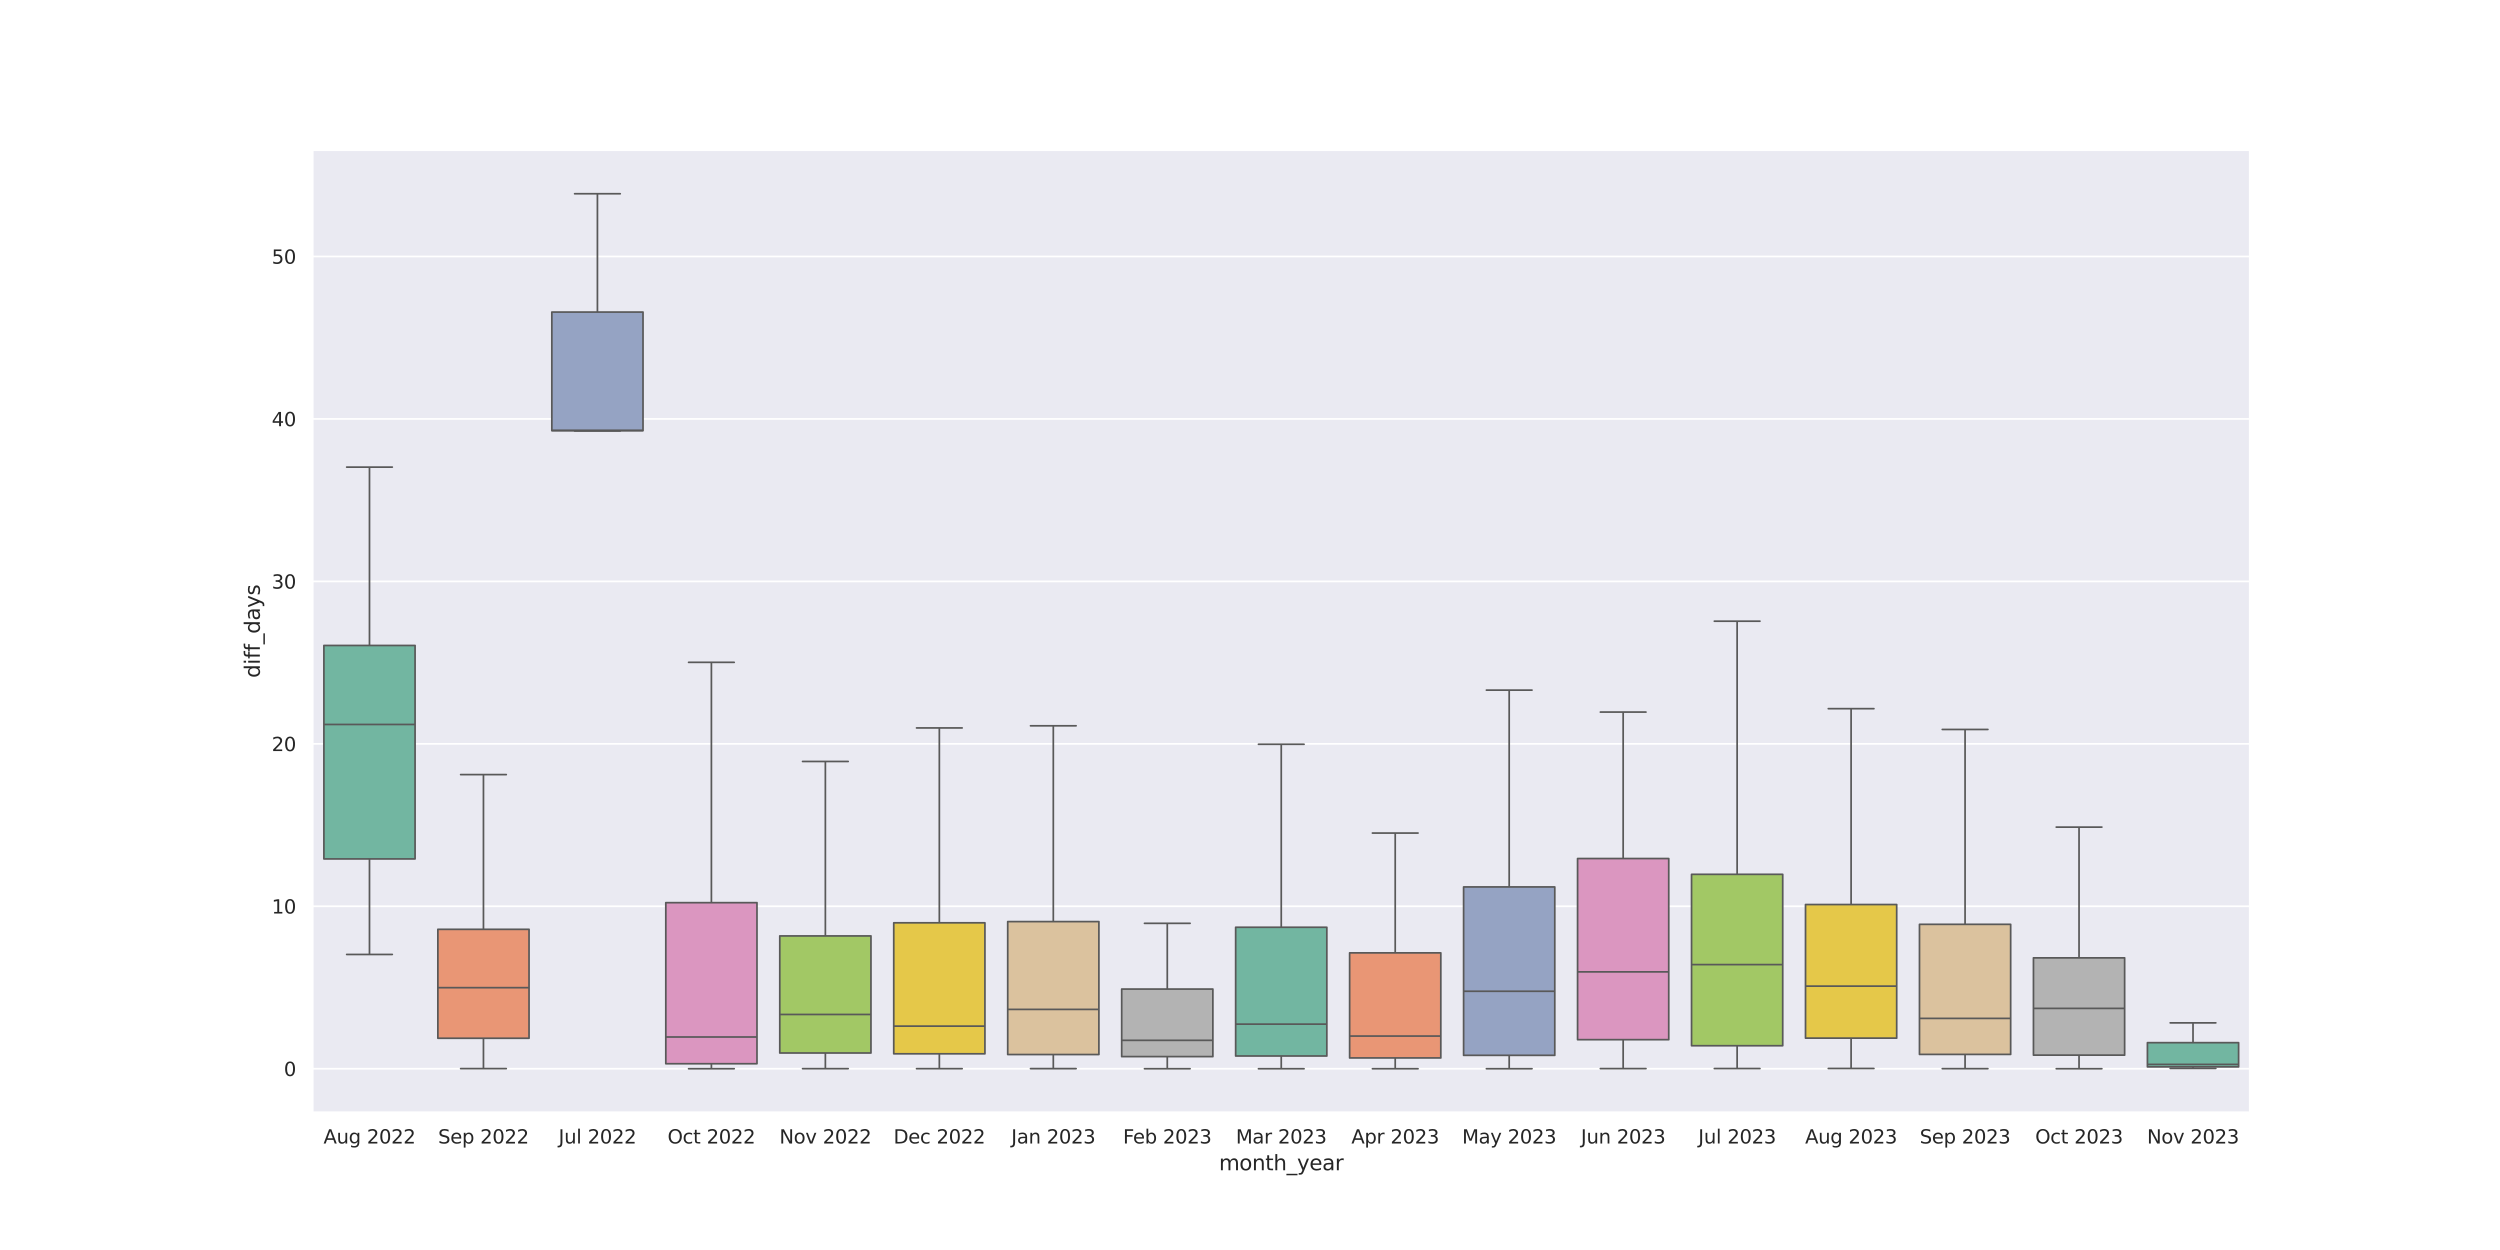 <?xml version="1.0" encoding="utf-8" standalone="no"?>
<!DOCTYPE svg PUBLIC "-//W3C//DTD SVG 1.1//EN"
  "http://www.w3.org/Graphics/SVG/1.1/DTD/svg11.dtd">
<svg xmlns:xlink="http://www.w3.org/1999/xlink" width="1440pt" height="720pt" viewBox="0 0 1440 720" xmlns="http://www.w3.org/2000/svg" version="1.1">
 <defs>
  <style type="text/css">*{stroke-linejoin: round; stroke-linecap: butt}</style>
 </defs>
 <g id="figure_1">
  <g id="patch_1">
   <path d="M 0 720 
L 1440 720 
L 1440 0 
L 0 0 
z
" style="fill: #ffffff"/>
  </g>
  <g id="axes_1">
   <g id="patch_2">
    <path d="M 180 640.8 
L 1296 640.8 
L 1296 86.4 
L 180 86.4 
z
" style="fill: #eaeaf2"/>
   </g>
   <g id="matplotlib.axis_1">
    <g id="xtick_1">
     <g id="text_1">
      <!-- Aug 2022 -->
      <g style="fill: #262626" transform="translate(186.338 658.658) scale(0.11 -0.11)">
       <defs>
        <path id="DejaVuSans-41" d="M 2188 4044 
L 1331 1722 
L 3047 1722 
L 2188 4044 
z
M 1831 4666 
L 2547 4666 
L 4325 0 
L 3669 0 
L 3244 1197 
L 1141 1197 
L 716 0 
L 50 0 
L 1831 4666 
z
" transform="scale(0.016)"/>
        <path id="DejaVuSans-75" d="M 544 1381 
L 544 3500 
L 1119 3500 
L 1119 1403 
Q 1119 906 1312 657 
Q 1506 409 1894 409 
Q 2359 409 2629 706 
Q 2900 1003 2900 1516 
L 2900 3500 
L 3475 3500 
L 3475 0 
L 2900 0 
L 2900 538 
Q 2691 219 2414 64 
Q 2138 -91 1772 -91 
Q 1169 -91 856 284 
Q 544 659 544 1381 
z
M 1991 3584 
L 1991 3584 
z
" transform="scale(0.016)"/>
        <path id="DejaVuSans-67" d="M 2906 1791 
Q 2906 2416 2648 2759 
Q 2391 3103 1925 3103 
Q 1463 3103 1205 2759 
Q 947 2416 947 1791 
Q 947 1169 1205 825 
Q 1463 481 1925 481 
Q 2391 481 2648 825 
Q 2906 1169 2906 1791 
z
M 3481 434 
Q 3481 -459 3084 -895 
Q 2688 -1331 1869 -1331 
Q 1566 -1331 1297 -1286 
Q 1028 -1241 775 -1147 
L 775 -588 
Q 1028 -725 1275 -790 
Q 1522 -856 1778 -856 
Q 2344 -856 2625 -561 
Q 2906 -266 2906 331 
L 2906 616 
Q 2728 306 2450 153 
Q 2172 0 1784 0 
Q 1141 0 747 490 
Q 353 981 353 1791 
Q 353 2603 747 3093 
Q 1141 3584 1784 3584 
Q 2172 3584 2450 3431 
Q 2728 3278 2906 2969 
L 2906 3500 
L 3481 3500 
L 3481 434 
z
" transform="scale(0.016)"/>
        <path id="DejaVuSans-20" transform="scale(0.016)"/>
        <path id="DejaVuSans-32" d="M 1228 531 
L 3431 531 
L 3431 0 
L 469 0 
L 469 531 
Q 828 903 1448 1529 
Q 2069 2156 2228 2338 
Q 2531 2678 2651 2914 
Q 2772 3150 2772 3378 
Q 2772 3750 2511 3984 
Q 2250 4219 1831 4219 
Q 1534 4219 1204 4116 
Q 875 4013 500 3803 
L 500 4441 
Q 881 4594 1212 4672 
Q 1544 4750 1819 4750 
Q 2544 4750 2975 4387 
Q 3406 4025 3406 3419 
Q 3406 3131 3298 2873 
Q 3191 2616 2906 2266 
Q 2828 2175 2409 1742 
Q 1991 1309 1228 531 
z
" transform="scale(0.016)"/>
        <path id="DejaVuSans-30" d="M 2034 4250 
Q 1547 4250 1301 3770 
Q 1056 3291 1056 2328 
Q 1056 1369 1301 889 
Q 1547 409 2034 409 
Q 2525 409 2770 889 
Q 3016 1369 3016 2328 
Q 3016 3291 2770 3770 
Q 2525 4250 2034 4250 
z
M 2034 4750 
Q 2819 4750 3233 4129 
Q 3647 3509 3647 2328 
Q 3647 1150 3233 529 
Q 2819 -91 2034 -91 
Q 1250 -91 836 529 
Q 422 1150 422 2328 
Q 422 3509 836 4129 
Q 1250 4750 2034 4750 
z
" transform="scale(0.016)"/>
       </defs>
       <use xlink:href="#DejaVuSans-41"/>
       <use xlink:href="#DejaVuSans-75" x="68.408"/>
       <use xlink:href="#DejaVuSans-67" x="131.787"/>
       <use xlink:href="#DejaVuSans-20" x="195.264"/>
       <use xlink:href="#DejaVuSans-32" x="227.051"/>
       <use xlink:href="#DejaVuSans-30" x="290.674"/>
       <use xlink:href="#DejaVuSans-32" x="354.297"/>
       <use xlink:href="#DejaVuSans-32" x="417.92"/>
      </g>
     </g>
    </g>
    <g id="xtick_2">
     <g id="text_2">
      <!-- Sep 2022 -->
      <g style="fill: #262626" transform="translate(252.358 658.658) scale(0.11 -0.11)">
       <defs>
        <path id="DejaVuSans-53" d="M 3425 4513 
L 3425 3897 
Q 3066 4069 2747 4153 
Q 2428 4238 2131 4238 
Q 1616 4238 1336 4038 
Q 1056 3838 1056 3469 
Q 1056 3159 1242 3001 
Q 1428 2844 1947 2747 
L 2328 2669 
Q 3034 2534 3370 2195 
Q 3706 1856 3706 1288 
Q 3706 609 3251 259 
Q 2797 -91 1919 -91 
Q 1588 -91 1214 -16 
Q 841 59 441 206 
L 441 856 
Q 825 641 1194 531 
Q 1563 422 1919 422 
Q 2459 422 2753 634 
Q 3047 847 3047 1241 
Q 3047 1584 2836 1778 
Q 2625 1972 2144 2069 
L 1759 2144 
Q 1053 2284 737 2584 
Q 422 2884 422 3419 
Q 422 4038 858 4394 
Q 1294 4750 2059 4750 
Q 2388 4750 2728 4690 
Q 3069 4631 3425 4513 
z
" transform="scale(0.016)"/>
        <path id="DejaVuSans-65" d="M 3597 1894 
L 3597 1613 
L 953 1613 
Q 991 1019 1311 708 
Q 1631 397 2203 397 
Q 2534 397 2845 478 
Q 3156 559 3463 722 
L 3463 178 
Q 3153 47 2828 -22 
Q 2503 -91 2169 -91 
Q 1331 -91 842 396 
Q 353 884 353 1716 
Q 353 2575 817 3079 
Q 1281 3584 2069 3584 
Q 2775 3584 3186 3129 
Q 3597 2675 3597 1894 
z
M 3022 2063 
Q 3016 2534 2758 2815 
Q 2500 3097 2075 3097 
Q 1594 3097 1305 2825 
Q 1016 2553 972 2059 
L 3022 2063 
z
" transform="scale(0.016)"/>
        <path id="DejaVuSans-70" d="M 1159 525 
L 1159 -1331 
L 581 -1331 
L 581 3500 
L 1159 3500 
L 1159 2969 
Q 1341 3281 1617 3432 
Q 1894 3584 2278 3584 
Q 2916 3584 3314 3078 
Q 3713 2572 3713 1747 
Q 3713 922 3314 415 
Q 2916 -91 2278 -91 
Q 1894 -91 1617 61 
Q 1341 213 1159 525 
z
M 3116 1747 
Q 3116 2381 2855 2742 
Q 2594 3103 2138 3103 
Q 1681 3103 1420 2742 
Q 1159 2381 1159 1747 
Q 1159 1113 1420 752 
Q 1681 391 2138 391 
Q 2594 391 2855 752 
Q 3116 1113 3116 1747 
z
" transform="scale(0.016)"/>
       </defs>
       <use xlink:href="#DejaVuSans-53"/>
       <use xlink:href="#DejaVuSans-65" x="63.477"/>
       <use xlink:href="#DejaVuSans-70" x="125"/>
       <use xlink:href="#DejaVuSans-20" x="188.477"/>
       <use xlink:href="#DejaVuSans-32" x="220.264"/>
       <use xlink:href="#DejaVuSans-30" x="283.887"/>
       <use xlink:href="#DejaVuSans-32" x="347.51"/>
       <use xlink:href="#DejaVuSans-32" x="411.133"/>
      </g>
     </g>
    </g>
    <g id="xtick_3">
     <g id="text_3">
      <!-- Jul 2022 -->
      <g style="fill: #262626" transform="translate(321.736 658.658) scale(0.11 -0.11)">
       <defs>
        <path id="DejaVuSans-4a" d="M 628 4666 
L 1259 4666 
L 1259 325 
Q 1259 -519 939 -900 
Q 619 -1281 -91 -1281 
L -331 -1281 
L -331 -750 
L -134 -750 
Q 284 -750 456 -515 
Q 628 -281 628 325 
L 628 4666 
z
" transform="scale(0.016)"/>
        <path id="DejaVuSans-6c" d="M 603 4863 
L 1178 4863 
L 1178 0 
L 603 0 
L 603 4863 
z
" transform="scale(0.016)"/>
       </defs>
       <use xlink:href="#DejaVuSans-4a"/>
       <use xlink:href="#DejaVuSans-75" x="29.492"/>
       <use xlink:href="#DejaVuSans-6c" x="92.871"/>
       <use xlink:href="#DejaVuSans-20" x="120.654"/>
       <use xlink:href="#DejaVuSans-32" x="152.441"/>
       <use xlink:href="#DejaVuSans-30" x="216.064"/>
       <use xlink:href="#DejaVuSans-32" x="279.688"/>
       <use xlink:href="#DejaVuSans-32" x="343.311"/>
      </g>
     </g>
    </g>
    <g id="xtick_4">
     <g id="text_4">
      <!-- Oct 2022 -->
      <g style="fill: #262626" transform="translate(384.509 658.658) scale(0.11 -0.11)">
       <defs>
        <path id="DejaVuSans-4f" d="M 2522 4238 
Q 1834 4238 1429 3725 
Q 1025 3213 1025 2328 
Q 1025 1447 1429 934 
Q 1834 422 2522 422 
Q 3209 422 3611 934 
Q 4013 1447 4013 2328 
Q 4013 3213 3611 3725 
Q 3209 4238 2522 4238 
z
M 2522 4750 
Q 3503 4750 4090 4092 
Q 4678 3434 4678 2328 
Q 4678 1225 4090 567 
Q 3503 -91 2522 -91 
Q 1538 -91 948 565 
Q 359 1222 359 2328 
Q 359 3434 948 4092 
Q 1538 4750 2522 4750 
z
" transform="scale(0.016)"/>
        <path id="DejaVuSans-63" d="M 3122 3366 
L 3122 2828 
Q 2878 2963 2633 3030 
Q 2388 3097 2138 3097 
Q 1578 3097 1268 2742 
Q 959 2388 959 1747 
Q 959 1106 1268 751 
Q 1578 397 2138 397 
Q 2388 397 2633 464 
Q 2878 531 3122 666 
L 3122 134 
Q 2881 22 2623 -34 
Q 2366 -91 2075 -91 
Q 1284 -91 818 406 
Q 353 903 353 1747 
Q 353 2603 823 3093 
Q 1294 3584 2113 3584 
Q 2378 3584 2631 3529 
Q 2884 3475 3122 3366 
z
" transform="scale(0.016)"/>
        <path id="DejaVuSans-74" d="M 1172 4494 
L 1172 3500 
L 2356 3500 
L 2356 3053 
L 1172 3053 
L 1172 1153 
Q 1172 725 1289 603 
Q 1406 481 1766 481 
L 2356 481 
L 2356 0 
L 1766 0 
Q 1100 0 847 248 
Q 594 497 594 1153 
L 594 3053 
L 172 3053 
L 172 3500 
L 594 3500 
L 594 4494 
L 1172 4494 
z
" transform="scale(0.016)"/>
       </defs>
       <use xlink:href="#DejaVuSans-4f"/>
       <use xlink:href="#DejaVuSans-63" x="78.711"/>
       <use xlink:href="#DejaVuSans-74" x="133.691"/>
       <use xlink:href="#DejaVuSans-20" x="172.9"/>
       <use xlink:href="#DejaVuSans-32" x="204.688"/>
       <use xlink:href="#DejaVuSans-30" x="268.311"/>
       <use xlink:href="#DejaVuSans-32" x="331.934"/>
       <use xlink:href="#DejaVuSans-32" x="395.557"/>
      </g>
     </g>
    </g>
    <g id="xtick_5">
     <g id="text_5">
      <!-- Nov 2022 -->
      <g style="fill: #262626" transform="translate(448.931 658.658) scale(0.11 -0.11)">
       <defs>
        <path id="DejaVuSans-4e" d="M 628 4666 
L 1478 4666 
L 3547 763 
L 3547 4666 
L 4159 4666 
L 4159 0 
L 3309 0 
L 1241 3903 
L 1241 0 
L 628 0 
L 628 4666 
z
" transform="scale(0.016)"/>
        <path id="DejaVuSans-6f" d="M 1959 3097 
Q 1497 3097 1228 2736 
Q 959 2375 959 1747 
Q 959 1119 1226 758 
Q 1494 397 1959 397 
Q 2419 397 2687 759 
Q 2956 1122 2956 1747 
Q 2956 2369 2687 2733 
Q 2419 3097 1959 3097 
z
M 1959 3584 
Q 2709 3584 3137 3096 
Q 3566 2609 3566 1747 
Q 3566 888 3137 398 
Q 2709 -91 1959 -91 
Q 1206 -91 779 398 
Q 353 888 353 1747 
Q 353 2609 779 3096 
Q 1206 3584 1959 3584 
z
" transform="scale(0.016)"/>
        <path id="DejaVuSans-76" d="M 191 3500 
L 800 3500 
L 1894 563 
L 2988 3500 
L 3597 3500 
L 2284 0 
L 1503 0 
L 191 3500 
z
" transform="scale(0.016)"/>
       </defs>
       <use xlink:href="#DejaVuSans-4e"/>
       <use xlink:href="#DejaVuSans-6f" x="74.805"/>
       <use xlink:href="#DejaVuSans-76" x="135.986"/>
       <use xlink:href="#DejaVuSans-20" x="195.166"/>
       <use xlink:href="#DejaVuSans-32" x="226.953"/>
       <use xlink:href="#DejaVuSans-30" x="290.576"/>
       <use xlink:href="#DejaVuSans-32" x="354.199"/>
       <use xlink:href="#DejaVuSans-32" x="417.822"/>
      </g>
     </g>
    </g>
    <g id="xtick_6">
     <g id="text_6">
      <!-- Dec 2022 -->
      <g style="fill: #262626" transform="translate(514.67 658.658) scale(0.11 -0.11)">
       <defs>
        <path id="DejaVuSans-44" d="M 1259 4147 
L 1259 519 
L 2022 519 
Q 2988 519 3436 956 
Q 3884 1394 3884 2338 
Q 3884 3275 3436 3711 
Q 2988 4147 2022 4147 
L 1259 4147 
z
M 628 4666 
L 1925 4666 
Q 3281 4666 3915 4102 
Q 4550 3538 4550 2338 
Q 4550 1131 3912 565 
Q 3275 0 1925 0 
L 628 0 
L 628 4666 
z
" transform="scale(0.016)"/>
       </defs>
       <use xlink:href="#DejaVuSans-44"/>
       <use xlink:href="#DejaVuSans-65" x="77.002"/>
       <use xlink:href="#DejaVuSans-63" x="138.525"/>
       <use xlink:href="#DejaVuSans-20" x="193.506"/>
       <use xlink:href="#DejaVuSans-32" x="225.293"/>
       <use xlink:href="#DejaVuSans-30" x="288.916"/>
       <use xlink:href="#DejaVuSans-32" x="352.539"/>
       <use xlink:href="#DejaVuSans-32" x="416.162"/>
      </g>
     </g>
    </g>
    <g id="xtick_7">
     <g id="text_7">
      <!-- Jan 2023 -->
      <g style="fill: #262626" transform="translate(582.482 658.658) scale(0.11 -0.11)">
       <defs>
        <path id="DejaVuSans-61" d="M 2194 1759 
Q 1497 1759 1228 1600 
Q 959 1441 959 1056 
Q 959 750 1161 570 
Q 1363 391 1709 391 
Q 2188 391 2477 730 
Q 2766 1069 2766 1631 
L 2766 1759 
L 2194 1759 
z
M 3341 1997 
L 3341 0 
L 2766 0 
L 2766 531 
Q 2569 213 2275 61 
Q 1981 -91 1556 -91 
Q 1019 -91 701 211 
Q 384 513 384 1019 
Q 384 1609 779 1909 
Q 1175 2209 1959 2209 
L 2766 2209 
L 2766 2266 
Q 2766 2663 2505 2880 
Q 2244 3097 1772 3097 
Q 1472 3097 1187 3025 
Q 903 2953 641 2809 
L 641 3341 
Q 956 3463 1253 3523 
Q 1550 3584 1831 3584 
Q 2591 3584 2966 3190 
Q 3341 2797 3341 1997 
z
" transform="scale(0.016)"/>
        <path id="DejaVuSans-6e" d="M 3513 2113 
L 3513 0 
L 2938 0 
L 2938 2094 
Q 2938 2591 2744 2837 
Q 2550 3084 2163 3084 
Q 1697 3084 1428 2787 
Q 1159 2491 1159 1978 
L 1159 0 
L 581 0 
L 581 3500 
L 1159 3500 
L 1159 2956 
Q 1366 3272 1645 3428 
Q 1925 3584 2291 3584 
Q 2894 3584 3203 3211 
Q 3513 2838 3513 2113 
z
" transform="scale(0.016)"/>
        <path id="DejaVuSans-33" d="M 2597 2516 
Q 3050 2419 3304 2112 
Q 3559 1806 3559 1356 
Q 3559 666 3084 287 
Q 2609 -91 1734 -91 
Q 1441 -91 1130 -33 
Q 819 25 488 141 
L 488 750 
Q 750 597 1062 519 
Q 1375 441 1716 441 
Q 2309 441 2620 675 
Q 2931 909 2931 1356 
Q 2931 1769 2642 2001 
Q 2353 2234 1838 2234 
L 1294 2234 
L 1294 2753 
L 1863 2753 
Q 2328 2753 2575 2939 
Q 2822 3125 2822 3475 
Q 2822 3834 2567 4026 
Q 2313 4219 1838 4219 
Q 1578 4219 1281 4162 
Q 984 4106 628 3988 
L 628 4550 
Q 988 4650 1302 4700 
Q 1616 4750 1894 4750 
Q 2613 4750 3031 4423 
Q 3450 4097 3450 3541 
Q 3450 3153 3228 2886 
Q 3006 2619 2597 2516 
z
" transform="scale(0.016)"/>
       </defs>
       <use xlink:href="#DejaVuSans-4a"/>
       <use xlink:href="#DejaVuSans-61" x="29.492"/>
       <use xlink:href="#DejaVuSans-6e" x="90.771"/>
       <use xlink:href="#DejaVuSans-20" x="154.15"/>
       <use xlink:href="#DejaVuSans-32" x="185.938"/>
       <use xlink:href="#DejaVuSans-30" x="249.561"/>
       <use xlink:href="#DejaVuSans-32" x="313.184"/>
       <use xlink:href="#DejaVuSans-33" x="376.807"/>
      </g>
     </g>
    </g>
    <g id="xtick_8">
     <g id="text_8">
      <!-- Feb 2023 -->
      <g style="fill: #262626" transform="translate(646.871 658.658) scale(0.11 -0.11)">
       <defs>
        <path id="DejaVuSans-46" d="M 628 4666 
L 3309 4666 
L 3309 4134 
L 1259 4134 
L 1259 2759 
L 3109 2759 
L 3109 2228 
L 1259 2228 
L 1259 0 
L 628 0 
L 628 4666 
z
" transform="scale(0.016)"/>
        <path id="DejaVuSans-62" d="M 3116 1747 
Q 3116 2381 2855 2742 
Q 2594 3103 2138 3103 
Q 1681 3103 1420 2742 
Q 1159 2381 1159 1747 
Q 1159 1113 1420 752 
Q 1681 391 2138 391 
Q 2594 391 2855 752 
Q 3116 1113 3116 1747 
z
M 1159 2969 
Q 1341 3281 1617 3432 
Q 1894 3584 2278 3584 
Q 2916 3584 3314 3078 
Q 3713 2572 3713 1747 
Q 3713 922 3314 415 
Q 2916 -91 2278 -91 
Q 1894 -91 1617 61 
Q 1341 213 1159 525 
L 1159 0 
L 581 0 
L 581 4863 
L 1159 4863 
L 1159 2969 
z
" transform="scale(0.016)"/>
       </defs>
       <use xlink:href="#DejaVuSans-46"/>
       <use xlink:href="#DejaVuSans-65" x="52.02"/>
       <use xlink:href="#DejaVuSans-62" x="113.543"/>
       <use xlink:href="#DejaVuSans-20" x="177.02"/>
       <use xlink:href="#DejaVuSans-32" x="208.807"/>
       <use xlink:href="#DejaVuSans-30" x="272.43"/>
       <use xlink:href="#DejaVuSans-32" x="336.053"/>
       <use xlink:href="#DejaVuSans-33" x="399.676"/>
      </g>
     </g>
    </g>
    <g id="xtick_9">
     <g id="text_9">
      <!-- Mar 2023 -->
      <g style="fill: #262626" transform="translate(711.878 658.658) scale(0.11 -0.11)">
       <defs>
        <path id="DejaVuSans-4d" d="M 628 4666 
L 1569 4666 
L 2759 1491 
L 3956 4666 
L 4897 4666 
L 4897 0 
L 4281 0 
L 4281 4097 
L 3078 897 
L 2444 897 
L 1241 4097 
L 1241 0 
L 628 0 
L 628 4666 
z
" transform="scale(0.016)"/>
        <path id="DejaVuSans-72" d="M 2631 2963 
Q 2534 3019 2420 3045 
Q 2306 3072 2169 3072 
Q 1681 3072 1420 2755 
Q 1159 2438 1159 1844 
L 1159 0 
L 581 0 
L 581 3500 
L 1159 3500 
L 1159 2956 
Q 1341 3275 1631 3429 
Q 1922 3584 2338 3584 
Q 2397 3584 2469 3576 
Q 2541 3569 2628 3553 
L 2631 2963 
z
" transform="scale(0.016)"/>
       </defs>
       <use xlink:href="#DejaVuSans-4d"/>
       <use xlink:href="#DejaVuSans-61" x="86.279"/>
       <use xlink:href="#DejaVuSans-72" x="147.559"/>
       <use xlink:href="#DejaVuSans-20" x="188.672"/>
       <use xlink:href="#DejaVuSans-32" x="220.459"/>
       <use xlink:href="#DejaVuSans-30" x="284.082"/>
       <use xlink:href="#DejaVuSans-32" x="347.705"/>
       <use xlink:href="#DejaVuSans-33" x="411.328"/>
      </g>
     </g>
    </g>
    <g id="xtick_10">
     <g id="text_10">
      <!-- Apr 2023 -->
      <g style="fill: #262626" transform="translate(778.387 658.658) scale(0.11 -0.11)">
       <use xlink:href="#DejaVuSans-41"/>
       <use xlink:href="#DejaVuSans-70" x="68.408"/>
       <use xlink:href="#DejaVuSans-72" x="131.885"/>
       <use xlink:href="#DejaVuSans-20" x="172.998"/>
       <use xlink:href="#DejaVuSans-32" x="204.785"/>
       <use xlink:href="#DejaVuSans-30" x="268.408"/>
       <use xlink:href="#DejaVuSans-32" x="332.031"/>
       <use xlink:href="#DejaVuSans-33" x="395.654"/>
      </g>
     </g>
    </g>
    <g id="xtick_11">
     <g id="text_11">
      <!-- May 2023 -->
      <g style="fill: #262626" transform="translate(842.177 658.658) scale(0.11 -0.11)">
       <defs>
        <path id="DejaVuSans-79" d="M 2059 -325 
Q 1816 -950 1584 -1140 
Q 1353 -1331 966 -1331 
L 506 -1331 
L 506 -850 
L 844 -850 
Q 1081 -850 1212 -737 
Q 1344 -625 1503 -206 
L 1606 56 
L 191 3500 
L 800 3500 
L 1894 763 
L 2988 3500 
L 3597 3500 
L 2059 -325 
z
" transform="scale(0.016)"/>
       </defs>
       <use xlink:href="#DejaVuSans-4d"/>
       <use xlink:href="#DejaVuSans-61" x="86.279"/>
       <use xlink:href="#DejaVuSans-79" x="147.559"/>
       <use xlink:href="#DejaVuSans-20" x="206.738"/>
       <use xlink:href="#DejaVuSans-32" x="238.525"/>
       <use xlink:href="#DejaVuSans-30" x="302.148"/>
       <use xlink:href="#DejaVuSans-32" x="365.771"/>
       <use xlink:href="#DejaVuSans-33" x="429.395"/>
      </g>
     </g>
    </g>
    <g id="xtick_12">
     <g id="text_12">
      <!-- Jun 2023 -->
      <g style="fill: #262626" transform="translate(910.602 658.658) scale(0.11 -0.11)">
       <use xlink:href="#DejaVuSans-4a"/>
       <use xlink:href="#DejaVuSans-75" x="29.492"/>
       <use xlink:href="#DejaVuSans-6e" x="92.871"/>
       <use xlink:href="#DejaVuSans-20" x="156.25"/>
       <use xlink:href="#DejaVuSans-32" x="188.037"/>
       <use xlink:href="#DejaVuSans-30" x="251.66"/>
       <use xlink:href="#DejaVuSans-32" x="315.283"/>
       <use xlink:href="#DejaVuSans-33" x="378.906"/>
      </g>
     </g>
    </g>
    <g id="xtick_13">
     <g id="text_13">
      <!-- Jul 2023 -->
      <g style="fill: #262626" transform="translate(978.207 658.658) scale(0.11 -0.11)">
       <use xlink:href="#DejaVuSans-4a"/>
       <use xlink:href="#DejaVuSans-75" x="29.492"/>
       <use xlink:href="#DejaVuSans-6c" x="92.871"/>
       <use xlink:href="#DejaVuSans-20" x="120.654"/>
       <use xlink:href="#DejaVuSans-32" x="152.441"/>
       <use xlink:href="#DejaVuSans-30" x="216.064"/>
       <use xlink:href="#DejaVuSans-32" x="279.688"/>
       <use xlink:href="#DejaVuSans-33" x="343.311"/>
      </g>
     </g>
    </g>
    <g id="xtick_14">
     <g id="text_14">
      <!-- Aug 2023 -->
      <g style="fill: #262626" transform="translate(1039.75 658.658) scale(0.11 -0.11)">
       <use xlink:href="#DejaVuSans-41"/>
       <use xlink:href="#DejaVuSans-75" x="68.408"/>
       <use xlink:href="#DejaVuSans-67" x="131.787"/>
       <use xlink:href="#DejaVuSans-20" x="195.264"/>
       <use xlink:href="#DejaVuSans-32" x="227.051"/>
       <use xlink:href="#DejaVuSans-30" x="290.674"/>
       <use xlink:href="#DejaVuSans-32" x="354.297"/>
       <use xlink:href="#DejaVuSans-33" x="417.92"/>
      </g>
     </g>
    </g>
    <g id="xtick_15">
     <g id="text_15">
      <!-- Sep 2023 -->
      <g style="fill: #262626" transform="translate(1105.769 658.658) scale(0.11 -0.11)">
       <use xlink:href="#DejaVuSans-53"/>
       <use xlink:href="#DejaVuSans-65" x="63.477"/>
       <use xlink:href="#DejaVuSans-70" x="125"/>
       <use xlink:href="#DejaVuSans-20" x="188.477"/>
       <use xlink:href="#DejaVuSans-32" x="220.264"/>
       <use xlink:href="#DejaVuSans-30" x="283.887"/>
       <use xlink:href="#DejaVuSans-32" x="347.51"/>
       <use xlink:href="#DejaVuSans-33" x="411.133"/>
      </g>
     </g>
    </g>
    <g id="xtick_16">
     <g id="text_16">
      <!-- Oct 2023 -->
      <g style="fill: #262626" transform="translate(1172.274 658.658) scale(0.11 -0.11)">
       <use xlink:href="#DejaVuSans-4f"/>
       <use xlink:href="#DejaVuSans-63" x="78.711"/>
       <use xlink:href="#DejaVuSans-74" x="133.691"/>
       <use xlink:href="#DejaVuSans-20" x="172.9"/>
       <use xlink:href="#DejaVuSans-32" x="204.688"/>
       <use xlink:href="#DejaVuSans-30" x="268.311"/>
       <use xlink:href="#DejaVuSans-32" x="331.934"/>
       <use xlink:href="#DejaVuSans-33" x="395.557"/>
      </g>
     </g>
    </g>
    <g id="xtick_17">
     <g id="text_17">
      <!-- Nov 2023 -->
      <g style="fill: #262626" transform="translate(1236.696 658.658) scale(0.11 -0.11)">
       <use xlink:href="#DejaVuSans-4e"/>
       <use xlink:href="#DejaVuSans-6f" x="74.805"/>
       <use xlink:href="#DejaVuSans-76" x="135.986"/>
       <use xlink:href="#DejaVuSans-20" x="195.166"/>
       <use xlink:href="#DejaVuSans-32" x="226.953"/>
       <use xlink:href="#DejaVuSans-30" x="290.576"/>
       <use xlink:href="#DejaVuSans-32" x="354.199"/>
       <use xlink:href="#DejaVuSans-33" x="417.822"/>
      </g>
     </g>
    </g>
    <g id="text_18">
     <!-- month_year -->
     <g style="fill: #262626" transform="translate(702.141 674.064) scale(0.12 -0.12)">
      <defs>
       <path id="DejaVuSans-6d" d="M 3328 2828 
Q 3544 3216 3844 3400 
Q 4144 3584 4550 3584 
Q 5097 3584 5394 3201 
Q 5691 2819 5691 2113 
L 5691 0 
L 5113 0 
L 5113 2094 
Q 5113 2597 4934 2840 
Q 4756 3084 4391 3084 
Q 3944 3084 3684 2787 
Q 3425 2491 3425 1978 
L 3425 0 
L 2847 0 
L 2847 2094 
Q 2847 2600 2669 2842 
Q 2491 3084 2119 3084 
Q 1678 3084 1418 2786 
Q 1159 2488 1159 1978 
L 1159 0 
L 581 0 
L 581 3500 
L 1159 3500 
L 1159 2956 
Q 1356 3278 1631 3431 
Q 1906 3584 2284 3584 
Q 2666 3584 2933 3390 
Q 3200 3197 3328 2828 
z
" transform="scale(0.016)"/>
       <path id="DejaVuSans-68" d="M 3513 2113 
L 3513 0 
L 2938 0 
L 2938 2094 
Q 2938 2591 2744 2837 
Q 2550 3084 2163 3084 
Q 1697 3084 1428 2787 
Q 1159 2491 1159 1978 
L 1159 0 
L 581 0 
L 581 4863 
L 1159 4863 
L 1159 2956 
Q 1366 3272 1645 3428 
Q 1925 3584 2291 3584 
Q 2894 3584 3203 3211 
Q 3513 2838 3513 2113 
z
" transform="scale(0.016)"/>
       <path id="DejaVuSans-5f" d="M 3263 -1063 
L 3263 -1509 
L -63 -1509 
L -63 -1063 
L 3263 -1063 
z
" transform="scale(0.016)"/>
      </defs>
      <use xlink:href="#DejaVuSans-6d"/>
      <use xlink:href="#DejaVuSans-6f" x="97.412"/>
      <use xlink:href="#DejaVuSans-6e" x="158.594"/>
      <use xlink:href="#DejaVuSans-74" x="221.973"/>
      <use xlink:href="#DejaVuSans-68" x="261.182"/>
      <use xlink:href="#DejaVuSans-5f" x="324.561"/>
      <use xlink:href="#DejaVuSans-79" x="374.561"/>
      <use xlink:href="#DejaVuSans-65" x="433.74"/>
      <use xlink:href="#DejaVuSans-61" x="495.264"/>
      <use xlink:href="#DejaVuSans-72" x="556.543"/>
     </g>
    </g>
   </g>
   <g id="matplotlib.axis_2">
    <g id="ytick_1">
     <g id="line2d_1">
      <path d="M 180 615.6 
L 1296 615.6 
" clip-path="url(#p5cc33aedc1)" style="fill: none; stroke: #ffffff; stroke-linecap: round"/>
     </g>
     <g id="text_19">
      <!-- 0 -->
      <g style="fill: #262626" transform="translate(163.501 619.779) scale(0.11 -0.11)">
       <use xlink:href="#DejaVuSans-30"/>
      </g>
     </g>
    </g>
    <g id="ytick_2">
     <g id="line2d_2">
      <path d="M 180 522.026 
L 1296 522.026 
" clip-path="url(#p5cc33aedc1)" style="fill: none; stroke: #ffffff; stroke-linecap: round"/>
     </g>
     <g id="text_20">
      <!-- 10 -->
      <g style="fill: #262626" transform="translate(156.502 526.205) scale(0.11 -0.11)">
       <defs>
        <path id="DejaVuSans-31" d="M 794 531 
L 1825 531 
L 1825 4091 
L 703 3866 
L 703 4441 
L 1819 4666 
L 2450 4666 
L 2450 531 
L 3481 531 
L 3481 0 
L 794 0 
L 794 531 
z
" transform="scale(0.016)"/>
       </defs>
       <use xlink:href="#DejaVuSans-31"/>
       <use xlink:href="#DejaVuSans-30" x="63.623"/>
      </g>
     </g>
    </g>
    <g id="ytick_3">
     <g id="line2d_3">
      <path d="M 180 428.452 
L 1296 428.452 
" clip-path="url(#p5cc33aedc1)" style="fill: none; stroke: #ffffff; stroke-linecap: round"/>
     </g>
     <g id="text_21">
      <!-- 20 -->
      <g style="fill: #262626" transform="translate(156.502 432.631) scale(0.11 -0.11)">
       <use xlink:href="#DejaVuSans-32"/>
       <use xlink:href="#DejaVuSans-30" x="63.623"/>
      </g>
     </g>
    </g>
    <g id="ytick_4">
     <g id="line2d_4">
      <path d="M 180 334.878 
L 1296 334.878 
" clip-path="url(#p5cc33aedc1)" style="fill: none; stroke: #ffffff; stroke-linecap: round"/>
     </g>
     <g id="text_22">
      <!-- 30 -->
      <g style="fill: #262626" transform="translate(156.502 339.057) scale(0.11 -0.11)">
       <use xlink:href="#DejaVuSans-33"/>
       <use xlink:href="#DejaVuSans-30" x="63.623"/>
      </g>
     </g>
    </g>
    <g id="ytick_5">
     <g id="line2d_5">
      <path d="M 180 241.303 
L 1296 241.303 
" clip-path="url(#p5cc33aedc1)" style="fill: none; stroke: #ffffff; stroke-linecap: round"/>
     </g>
     <g id="text_23">
      <!-- 40 -->
      <g style="fill: #262626" transform="translate(156.502 245.483) scale(0.11 -0.11)">
       <defs>
        <path id="DejaVuSans-34" d="M 2419 4116 
L 825 1625 
L 2419 1625 
L 2419 4116 
z
M 2253 4666 
L 3047 4666 
L 3047 1625 
L 3713 1625 
L 3713 1100 
L 3047 1100 
L 3047 0 
L 2419 0 
L 2419 1100 
L 313 1100 
L 313 1709 
L 2253 4666 
z
" transform="scale(0.016)"/>
       </defs>
       <use xlink:href="#DejaVuSans-34"/>
       <use xlink:href="#DejaVuSans-30" x="63.623"/>
      </g>
     </g>
    </g>
    <g id="ytick_6">
     <g id="line2d_6">
      <path d="M 180 147.729 
L 1296 147.729 
" clip-path="url(#p5cc33aedc1)" style="fill: none; stroke: #ffffff; stroke-linecap: round"/>
     </g>
     <g id="text_24">
      <!-- 50 -->
      <g style="fill: #262626" transform="translate(156.502 151.908) scale(0.11 -0.11)">
       <defs>
        <path id="DejaVuSans-35" d="M 691 4666 
L 3169 4666 
L 3169 4134 
L 1269 4134 
L 1269 2991 
Q 1406 3038 1543 3061 
Q 1681 3084 1819 3084 
Q 2600 3084 3056 2656 
Q 3513 2228 3513 1497 
Q 3513 744 3044 326 
Q 2575 -91 1722 -91 
Q 1428 -91 1123 -41 
Q 819 9 494 109 
L 494 744 
Q 775 591 1075 516 
Q 1375 441 1709 441 
Q 2250 441 2565 725 
Q 2881 1009 2881 1497 
Q 2881 1984 2565 2268 
Q 2250 2553 1709 2553 
Q 1456 2553 1204 2497 
Q 953 2441 691 2322 
L 691 4666 
z
" transform="scale(0.016)"/>
       </defs>
       <use xlink:href="#DejaVuSans-35"/>
       <use xlink:href="#DejaVuSans-30" x="63.623"/>
      </g>
     </g>
    </g>
    <g id="text_25">
     <!-- diff_days -->
     <g style="fill: #262626" transform="translate(149.673 390.463) rotate(-90) scale(0.12 -0.12)">
      <defs>
       <path id="DejaVuSans-64" d="M 2906 2969 
L 2906 4863 
L 3481 4863 
L 3481 0 
L 2906 0 
L 2906 525 
Q 2725 213 2448 61 
Q 2172 -91 1784 -91 
Q 1150 -91 751 415 
Q 353 922 353 1747 
Q 353 2572 751 3078 
Q 1150 3584 1784 3584 
Q 2172 3584 2448 3432 
Q 2725 3281 2906 2969 
z
M 947 1747 
Q 947 1113 1208 752 
Q 1469 391 1925 391 
Q 2381 391 2643 752 
Q 2906 1113 2906 1747 
Q 2906 2381 2643 2742 
Q 2381 3103 1925 3103 
Q 1469 3103 1208 2742 
Q 947 2381 947 1747 
z
" transform="scale(0.016)"/>
       <path id="DejaVuSans-69" d="M 603 3500 
L 1178 3500 
L 1178 0 
L 603 0 
L 603 3500 
z
M 603 4863 
L 1178 4863 
L 1178 4134 
L 603 4134 
L 603 4863 
z
" transform="scale(0.016)"/>
       <path id="DejaVuSans-66" d="M 2375 4863 
L 2375 4384 
L 1825 4384 
Q 1516 4384 1395 4259 
Q 1275 4134 1275 3809 
L 1275 3500 
L 2222 3500 
L 2222 3053 
L 1275 3053 
L 1275 0 
L 697 0 
L 697 3053 
L 147 3053 
L 147 3500 
L 697 3500 
L 697 3744 
Q 697 4328 969 4595 
Q 1241 4863 1831 4863 
L 2375 4863 
z
" transform="scale(0.016)"/>
       <path id="DejaVuSans-73" d="M 2834 3397 
L 2834 2853 
Q 2591 2978 2328 3040 
Q 2066 3103 1784 3103 
Q 1356 3103 1142 2972 
Q 928 2841 928 2578 
Q 928 2378 1081 2264 
Q 1234 2150 1697 2047 
L 1894 2003 
Q 2506 1872 2764 1633 
Q 3022 1394 3022 966 
Q 3022 478 2636 193 
Q 2250 -91 1575 -91 
Q 1294 -91 989 -36 
Q 684 19 347 128 
L 347 722 
Q 666 556 975 473 
Q 1284 391 1588 391 
Q 1994 391 2212 530 
Q 2431 669 2431 922 
Q 2431 1156 2273 1281 
Q 2116 1406 1581 1522 
L 1381 1569 
Q 847 1681 609 1914 
Q 372 2147 372 2553 
Q 372 3047 722 3315 
Q 1072 3584 1716 3584 
Q 2034 3584 2315 3537 
Q 2597 3491 2834 3397 
z
" transform="scale(0.016)"/>
      </defs>
      <use xlink:href="#DejaVuSans-64"/>
      <use xlink:href="#DejaVuSans-69" x="63.477"/>
      <use xlink:href="#DejaVuSans-66" x="91.26"/>
      <use xlink:href="#DejaVuSans-66" x="126.465"/>
      <use xlink:href="#DejaVuSans-5f" x="161.67"/>
      <use xlink:href="#DejaVuSans-64" x="211.67"/>
      <use xlink:href="#DejaVuSans-61" x="275.146"/>
      <use xlink:href="#DejaVuSans-79" x="336.426"/>
      <use xlink:href="#DejaVuSans-73" x="395.605"/>
     </g>
    </g>
   </g>
   <g id="patch_3">
    <path d="M 186.565 494.737 
L 239.082 494.737 
L 239.082 371.79 
L 186.565 371.79 
L 186.565 494.737 
z
" clip-path="url(#p5cc33aedc1)" style="fill: #72b6a1; stroke: #595959; stroke-linejoin: miter"/>
   </g>
   <g id="line2d_7">
    <path d="M 212.824 494.737 
L 212.824 549.762 
" clip-path="url(#p5cc33aedc1)" style="fill: none; stroke: #595959"/>
   </g>
   <g id="line2d_8">
    <path d="M 212.824 371.79 
L 212.824 269.059 
" clip-path="url(#p5cc33aedc1)" style="fill: none; stroke: #595959"/>
   </g>
   <g id="line2d_9">
    <path d="M 199.694 549.762 
L 225.953 549.762 
" clip-path="url(#p5cc33aedc1)" style="fill: none; stroke: #595959; stroke-linecap: round"/>
   </g>
   <g id="line2d_10">
    <path d="M 199.694 269.059 
L 225.953 269.059 
" clip-path="url(#p5cc33aedc1)" style="fill: none; stroke: #595959; stroke-linecap: round"/>
   </g>
   <g id="patch_4">
    <path d="M 252.212 598.022 
L 304.729 598.022 
L 304.729 535.287 
L 252.212 535.287 
L 252.212 598.022 
z
" clip-path="url(#p5cc33aedc1)" style="fill: #e99675; stroke: #595959; stroke-linejoin: miter"/>
   </g>
   <g id="line2d_11">
    <path d="M 278.471 598.022 
L 278.471 615.515 
" clip-path="url(#p5cc33aedc1)" style="fill: none; stroke: #595959"/>
   </g>
   <g id="line2d_12">
    <path d="M 278.471 535.287 
L 278.471 446.168 
" clip-path="url(#p5cc33aedc1)" style="fill: none; stroke: #595959"/>
   </g>
   <g id="line2d_13">
    <path d="M 265.341 615.515 
L 291.6 615.515 
" clip-path="url(#p5cc33aedc1)" style="fill: none; stroke: #595959; stroke-linecap: round"/>
   </g>
   <g id="line2d_14">
    <path d="M 265.341 446.168 
L 291.6 446.168 
" clip-path="url(#p5cc33aedc1)" style="fill: none; stroke: #595959; stroke-linecap: round"/>
   </g>
   <g id="patch_5">
    <path d="M 317.859 248.066 
L 370.376 248.066 
L 370.376 179.758 
L 317.859 179.758 
L 317.859 248.066 
z
" clip-path="url(#p5cc33aedc1)" style="fill: #95a3c3; stroke: #595959; stroke-linejoin: miter"/>
   </g>
   <g id="line2d_15">
    <path d="M 344.118 248.066 
L 344.118 248.215 
" clip-path="url(#p5cc33aedc1)" style="fill: none; stroke: #595959"/>
   </g>
   <g id="line2d_16">
    <path d="M 344.118 179.758 
L 344.118 111.6 
" clip-path="url(#p5cc33aedc1)" style="fill: none; stroke: #595959"/>
   </g>
   <g id="line2d_17">
    <path d="M 330.988 248.215 
L 357.247 248.215 
" clip-path="url(#p5cc33aedc1)" style="fill: none; stroke: #595959; stroke-linecap: round"/>
   </g>
   <g id="line2d_18">
    <path d="M 330.988 111.6 
L 357.247 111.6 
" clip-path="url(#p5cc33aedc1)" style="fill: none; stroke: #595959; stroke-linecap: round"/>
   </g>
   <g id="patch_6">
    <path d="M 383.506 612.698 
L 436.024 612.698 
L 436.024 519.918 
L 383.506 519.918 
L 383.506 612.698 
z
" clip-path="url(#p5cc33aedc1)" style="fill: #db96c0; stroke: #595959; stroke-linejoin: miter"/>
   </g>
   <g id="line2d_19">
    <path d="M 409.765 612.698 
L 409.765 615.575 
" clip-path="url(#p5cc33aedc1)" style="fill: none; stroke: #595959"/>
   </g>
   <g id="line2d_20">
    <path d="M 409.765 519.918 
L 409.765 381.52 
" clip-path="url(#p5cc33aedc1)" style="fill: none; stroke: #595959"/>
   </g>
   <g id="line2d_21">
    <path d="M 396.635 615.575 
L 422.894 615.575 
" clip-path="url(#p5cc33aedc1)" style="fill: none; stroke: #595959; stroke-linecap: round"/>
   </g>
   <g id="line2d_22">
    <path d="M 396.635 381.52 
L 422.894 381.52 
" clip-path="url(#p5cc33aedc1)" style="fill: none; stroke: #595959; stroke-linecap: round"/>
   </g>
   <g id="patch_7">
    <path d="M 449.153 606.527 
L 501.671 606.527 
L 501.671 539.084 
L 449.153 539.084 
L 449.153 606.527 
z
" clip-path="url(#p5cc33aedc1)" style="fill: #a2c865; stroke: #595959; stroke-linejoin: miter"/>
   </g>
   <g id="line2d_23">
    <path d="M 475.412 606.527 
L 475.412 615.539 
" clip-path="url(#p5cc33aedc1)" style="fill: none; stroke: #595959"/>
   </g>
   <g id="line2d_24">
    <path d="M 475.412 539.084 
L 475.412 438.607 
" clip-path="url(#p5cc33aedc1)" style="fill: none; stroke: #595959"/>
   </g>
   <g id="line2d_25">
    <path d="M 462.282 615.539 
L 488.541 615.539 
" clip-path="url(#p5cc33aedc1)" style="fill: none; stroke: #595959; stroke-linecap: round"/>
   </g>
   <g id="line2d_26">
    <path d="M 462.282 438.607 
L 488.541 438.607 
" clip-path="url(#p5cc33aedc1)" style="fill: none; stroke: #595959; stroke-linecap: round"/>
   </g>
   <g id="patch_8">
    <path d="M 514.8 606.988 
L 567.318 606.988 
L 567.318 531.551 
L 514.8 531.551 
L 514.8 606.988 
z
" clip-path="url(#p5cc33aedc1)" style="fill: #e5c849; stroke: #595959; stroke-linejoin: miter"/>
   </g>
   <g id="line2d_27">
    <path d="M 541.059 606.988 
L 541.059 615.56 
" clip-path="url(#p5cc33aedc1)" style="fill: none; stroke: #595959"/>
   </g>
   <g id="line2d_28">
    <path d="M 541.059 531.551 
L 541.059 419.287 
" clip-path="url(#p5cc33aedc1)" style="fill: none; stroke: #595959"/>
   </g>
   <g id="line2d_29">
    <path d="M 527.929 615.56 
L 554.188 615.56 
" clip-path="url(#p5cc33aedc1)" style="fill: none; stroke: #595959; stroke-linecap: round"/>
   </g>
   <g id="line2d_30">
    <path d="M 527.929 419.287 
L 554.188 419.287 
" clip-path="url(#p5cc33aedc1)" style="fill: none; stroke: #595959; stroke-linecap: round"/>
   </g>
   <g id="patch_9">
    <path d="M 580.447 607.395 
L 632.965 607.395 
L 632.965 530.847 
L 580.447 530.847 
L 580.447 607.395 
z
" clip-path="url(#p5cc33aedc1)" style="fill: #dbc29e; stroke: #595959; stroke-linejoin: miter"/>
   </g>
   <g id="line2d_31">
    <path d="M 606.706 607.395 
L 606.706 615.533 
" clip-path="url(#p5cc33aedc1)" style="fill: none; stroke: #595959"/>
   </g>
   <g id="line2d_32">
    <path d="M 606.706 530.847 
L 606.706 418.053 
" clip-path="url(#p5cc33aedc1)" style="fill: none; stroke: #595959"/>
   </g>
   <g id="line2d_33">
    <path d="M 593.576 615.533 
L 619.835 615.533 
" clip-path="url(#p5cc33aedc1)" style="fill: none; stroke: #595959; stroke-linecap: round"/>
   </g>
   <g id="line2d_34">
    <path d="M 593.576 418.053 
L 619.835 418.053 
" clip-path="url(#p5cc33aedc1)" style="fill: none; stroke: #595959; stroke-linecap: round"/>
   </g>
   <g id="patch_10">
    <path d="M 646.094 608.612 
L 698.612 608.612 
L 698.612 569.703 
L 646.094 569.703 
L 646.094 608.612 
z
" clip-path="url(#p5cc33aedc1)" style="fill: #b3b3b3; stroke: #595959; stroke-linejoin: miter"/>
   </g>
   <g id="line2d_35">
    <path d="M 672.353 608.612 
L 672.353 615.58 
" clip-path="url(#p5cc33aedc1)" style="fill: none; stroke: #595959"/>
   </g>
   <g id="line2d_36">
    <path d="M 672.353 569.703 
L 672.353 531.839 
" clip-path="url(#p5cc33aedc1)" style="fill: none; stroke: #595959"/>
   </g>
   <g id="line2d_37">
    <path d="M 659.224 615.58 
L 685.482 615.58 
" clip-path="url(#p5cc33aedc1)" style="fill: none; stroke: #595959; stroke-linecap: round"/>
   </g>
   <g id="line2d_38">
    <path d="M 659.224 531.839 
L 685.482 531.839 
" clip-path="url(#p5cc33aedc1)" style="fill: none; stroke: #595959; stroke-linecap: round"/>
   </g>
   <g id="patch_11">
    <path d="M 711.741 608.263 
L 764.259 608.263 
L 764.259 534.116 
L 711.741 534.116 
L 711.741 608.263 
z
" clip-path="url(#p5cc33aedc1)" style="fill: #72b6a1; stroke: #595959; stroke-linejoin: miter"/>
   </g>
   <g id="line2d_39">
    <path d="M 738 608.263 
L 738 615.6 
" clip-path="url(#p5cc33aedc1)" style="fill: none; stroke: #595959"/>
   </g>
   <g id="line2d_40">
    <path d="M 738 534.116 
L 738 428.708 
" clip-path="url(#p5cc33aedc1)" style="fill: none; stroke: #595959"/>
   </g>
   <g id="line2d_41">
    <path d="M 724.871 615.6 
L 751.129 615.6 
" clip-path="url(#p5cc33aedc1)" style="fill: none; stroke: #595959; stroke-linecap: round"/>
   </g>
   <g id="line2d_42">
    <path d="M 724.871 428.708 
L 751.129 428.708 
" clip-path="url(#p5cc33aedc1)" style="fill: none; stroke: #595959; stroke-linecap: round"/>
   </g>
   <g id="patch_12">
    <path d="M 777.388 609.385 
L 829.906 609.385 
L 829.906 548.86 
L 777.388 548.86 
L 777.388 609.385 
z
" clip-path="url(#p5cc33aedc1)" style="fill: #e99675; stroke: #595959; stroke-linejoin: miter"/>
   </g>
   <g id="line2d_43">
    <path d="M 803.647 609.385 
L 803.647 615.6 
" clip-path="url(#p5cc33aedc1)" style="fill: none; stroke: #595959"/>
   </g>
   <g id="line2d_44">
    <path d="M 803.647 548.86 
L 803.647 479.837 
" clip-path="url(#p5cc33aedc1)" style="fill: none; stroke: #595959"/>
   </g>
   <g id="line2d_45">
    <path d="M 790.518 615.6 
L 816.776 615.6 
" clip-path="url(#p5cc33aedc1)" style="fill: none; stroke: #595959; stroke-linecap: round"/>
   </g>
   <g id="line2d_46">
    <path d="M 790.518 479.837 
L 816.776 479.837 
" clip-path="url(#p5cc33aedc1)" style="fill: none; stroke: #595959; stroke-linecap: round"/>
   </g>
   <g id="patch_13">
    <path d="M 843.035 607.88 
L 895.553 607.88 
L 895.553 510.891 
L 843.035 510.891 
L 843.035 607.88 
z
" clip-path="url(#p5cc33aedc1)" style="fill: #95a3c3; stroke: #595959; stroke-linejoin: miter"/>
   </g>
   <g id="line2d_47">
    <path d="M 869.294 607.88 
L 869.294 615.573 
" clip-path="url(#p5cc33aedc1)" style="fill: none; stroke: #595959"/>
   </g>
   <g id="line2d_48">
    <path d="M 869.294 510.891 
L 869.294 397.515 
" clip-path="url(#p5cc33aedc1)" style="fill: none; stroke: #595959"/>
   </g>
   <g id="line2d_49">
    <path d="M 856.165 615.573 
L 882.424 615.573 
" clip-path="url(#p5cc33aedc1)" style="fill: none; stroke: #595959; stroke-linecap: round"/>
   </g>
   <g id="line2d_50">
    <path d="M 856.165 397.515 
L 882.424 397.515 
" clip-path="url(#p5cc33aedc1)" style="fill: none; stroke: #595959; stroke-linecap: round"/>
   </g>
   <g id="patch_14">
    <path d="M 908.682 598.863 
L 961.2 598.863 
L 961.2 494.531 
L 908.682 494.531 
L 908.682 598.863 
z
" clip-path="url(#p5cc33aedc1)" style="fill: #db96c0; stroke: #595959; stroke-linejoin: miter"/>
   </g>
   <g id="line2d_51">
    <path d="M 934.941 598.863 
L 934.941 615.513 
" clip-path="url(#p5cc33aedc1)" style="fill: none; stroke: #595959"/>
   </g>
   <g id="line2d_52">
    <path d="M 934.941 494.531 
L 934.941 410.165 
" clip-path="url(#p5cc33aedc1)" style="fill: none; stroke: #595959"/>
   </g>
   <g id="line2d_53">
    <path d="M 921.812 615.513 
L 948.071 615.513 
" clip-path="url(#p5cc33aedc1)" style="fill: none; stroke: #595959; stroke-linecap: round"/>
   </g>
   <g id="line2d_54">
    <path d="M 921.812 410.165 
L 948.071 410.165 
" clip-path="url(#p5cc33aedc1)" style="fill: none; stroke: #595959; stroke-linecap: round"/>
   </g>
   <g id="patch_15">
    <path d="M 974.329 602.33 
L 1026.847 602.33 
L 1026.847 503.634 
L 974.329 503.634 
L 974.329 602.33 
z
" clip-path="url(#p5cc33aedc1)" style="fill: #a2c865; stroke: #595959; stroke-linejoin: miter"/>
   </g>
   <g id="line2d_55">
    <path d="M 1000.588 602.33 
L 1000.588 615.493 
" clip-path="url(#p5cc33aedc1)" style="fill: none; stroke: #595959"/>
   </g>
   <g id="line2d_56">
    <path d="M 1000.588 503.634 
L 1000.588 357.809 
" clip-path="url(#p5cc33aedc1)" style="fill: none; stroke: #595959"/>
   </g>
   <g id="line2d_57">
    <path d="M 987.459 615.493 
L 1013.718 615.493 
" clip-path="url(#p5cc33aedc1)" style="fill: none; stroke: #595959; stroke-linecap: round"/>
   </g>
   <g id="line2d_58">
    <path d="M 987.459 357.809 
L 1013.718 357.809 
" clip-path="url(#p5cc33aedc1)" style="fill: none; stroke: #595959; stroke-linecap: round"/>
   </g>
   <g id="patch_16">
    <path d="M 1039.976 597.974 
L 1092.494 597.974 
L 1092.494 521.02 
L 1039.976 521.02 
L 1039.976 597.974 
z
" clip-path="url(#p5cc33aedc1)" style="fill: #e5c849; stroke: #595959; stroke-linejoin: miter"/>
   </g>
   <g id="line2d_59">
    <path d="M 1066.235 597.974 
L 1066.235 615.447 
" clip-path="url(#p5cc33aedc1)" style="fill: none; stroke: #595959"/>
   </g>
   <g id="line2d_60">
    <path d="M 1066.235 521.02 
L 1066.235 408.188 
" clip-path="url(#p5cc33aedc1)" style="fill: none; stroke: #595959"/>
   </g>
   <g id="line2d_61">
    <path d="M 1053.106 615.447 
L 1079.365 615.447 
" clip-path="url(#p5cc33aedc1)" style="fill: none; stroke: #595959; stroke-linecap: round"/>
   </g>
   <g id="line2d_62">
    <path d="M 1053.106 408.188 
L 1079.365 408.188 
" clip-path="url(#p5cc33aedc1)" style="fill: none; stroke: #595959; stroke-linecap: round"/>
   </g>
   <g id="patch_17">
    <path d="M 1105.624 607.338 
L 1158.141 607.338 
L 1158.141 532.424 
L 1105.624 532.424 
L 1105.624 607.338 
z
" clip-path="url(#p5cc33aedc1)" style="fill: #dbc29e; stroke: #595959; stroke-linejoin: miter"/>
   </g>
   <g id="line2d_63">
    <path d="M 1131.882 607.338 
L 1131.882 615.547 
" clip-path="url(#p5cc33aedc1)" style="fill: none; stroke: #595959"/>
   </g>
   <g id="line2d_64">
    <path d="M 1131.882 532.424 
L 1131.882 420.16 
" clip-path="url(#p5cc33aedc1)" style="fill: none; stroke: #595959"/>
   </g>
   <g id="line2d_65">
    <path d="M 1118.753 615.547 
L 1145.012 615.547 
" clip-path="url(#p5cc33aedc1)" style="fill: none; stroke: #595959; stroke-linecap: round"/>
   </g>
   <g id="line2d_66">
    <path d="M 1118.753 420.16 
L 1145.012 420.16 
" clip-path="url(#p5cc33aedc1)" style="fill: none; stroke: #595959; stroke-linecap: round"/>
   </g>
   <g id="patch_18">
    <path d="M 1171.271 607.77 
L 1223.788 607.77 
L 1223.788 551.714 
L 1171.271 551.714 
L 1171.271 607.77 
z
" clip-path="url(#p5cc33aedc1)" style="fill: #b3b3b3; stroke: #595959; stroke-linejoin: miter"/>
   </g>
   <g id="line2d_67">
    <path d="M 1197.529 607.77 
L 1197.529 615.582 
" clip-path="url(#p5cc33aedc1)" style="fill: none; stroke: #595959"/>
   </g>
   <g id="line2d_68">
    <path d="M 1197.529 551.714 
L 1197.529 476.413 
" clip-path="url(#p5cc33aedc1)" style="fill: none; stroke: #595959"/>
   </g>
   <g id="line2d_69">
    <path d="M 1184.4 615.582 
L 1210.659 615.582 
" clip-path="url(#p5cc33aedc1)" style="fill: none; stroke: #595959; stroke-linecap: round"/>
   </g>
   <g id="line2d_70">
    <path d="M 1184.4 476.413 
L 1210.659 476.413 
" clip-path="url(#p5cc33aedc1)" style="fill: none; stroke: #595959; stroke-linecap: round"/>
   </g>
   <g id="patch_19">
    <path d="M 1236.918 614.523 
L 1289.435 614.523 
L 1289.435 600.589 
L 1236.918 600.589 
L 1236.918 614.523 
z
" clip-path="url(#p5cc33aedc1)" style="fill: #72b6a1; stroke: #595959; stroke-linejoin: miter"/>
   </g>
   <g id="line2d_71">
    <path d="M 1263.176 614.523 
L 1263.176 615.393 
" clip-path="url(#p5cc33aedc1)" style="fill: none; stroke: #595959"/>
   </g>
   <g id="line2d_72">
    <path d="M 1263.176 600.589 
L 1263.176 589.157 
" clip-path="url(#p5cc33aedc1)" style="fill: none; stroke: #595959"/>
   </g>
   <g id="line2d_73">
    <path d="M 1250.047 615.393 
L 1276.306 615.393 
" clip-path="url(#p5cc33aedc1)" style="fill: none; stroke: #595959; stroke-linecap: round"/>
   </g>
   <g id="line2d_74">
    <path d="M 1250.047 589.157 
L 1276.306 589.157 
" clip-path="url(#p5cc33aedc1)" style="fill: none; stroke: #595959; stroke-linecap: round"/>
   </g>
   <g id="line2d_75">
    <path d="M 186.565 417.305 
L 239.082 417.305 
" clip-path="url(#p5cc33aedc1)" style="fill: none; stroke: #595959"/>
   </g>
   <g id="line2d_76">
    <path d="M 252.212 568.879 
L 304.729 568.879 
" clip-path="url(#p5cc33aedc1)" style="fill: none; stroke: #595959"/>
   </g>
   <g id="line2d_77">
    <path d="M 317.859 247.917 
L 370.376 247.917 
" clip-path="url(#p5cc33aedc1)" style="fill: none; stroke: #595959"/>
   </g>
   <g id="line2d_78">
    <path d="M 383.506 597.329 
L 436.024 597.329 
" clip-path="url(#p5cc33aedc1)" style="fill: none; stroke: #595959"/>
   </g>
   <g id="line2d_79">
    <path d="M 449.153 584.338 
L 501.671 584.338 
" clip-path="url(#p5cc33aedc1)" style="fill: none; stroke: #595959"/>
   </g>
   <g id="line2d_80">
    <path d="M 514.8 591.037 
L 567.318 591.037 
" clip-path="url(#p5cc33aedc1)" style="fill: none; stroke: #595959"/>
   </g>
   <g id="line2d_81">
    <path d="M 580.447 581.404 
L 632.965 581.404 
" clip-path="url(#p5cc33aedc1)" style="fill: none; stroke: #595959"/>
   </g>
   <g id="line2d_82">
    <path d="M 646.094 599.237 
L 698.612 599.237 
" clip-path="url(#p5cc33aedc1)" style="fill: none; stroke: #595959"/>
   </g>
   <g id="line2d_83">
    <path d="M 711.741 589.905 
L 764.259 589.905 
" clip-path="url(#p5cc33aedc1)" style="fill: none; stroke: #595959"/>
   </g>
   <g id="line2d_84">
    <path d="M 777.388 596.76 
L 829.906 596.76 
" clip-path="url(#p5cc33aedc1)" style="fill: none; stroke: #595959"/>
   </g>
   <g id="line2d_85">
    <path d="M 843.035 570.982 
L 895.553 570.982 
" clip-path="url(#p5cc33aedc1)" style="fill: none; stroke: #595959"/>
   </g>
   <g id="line2d_86">
    <path d="M 908.682 559.777 
L 961.2 559.777 
" clip-path="url(#p5cc33aedc1)" style="fill: none; stroke: #595959"/>
   </g>
   <g id="line2d_87">
    <path d="M 974.329 555.619 
L 1026.847 555.619 
" clip-path="url(#p5cc33aedc1)" style="fill: none; stroke: #595959"/>
   </g>
   <g id="line2d_88">
    <path d="M 1039.976 567.997 
L 1092.494 567.997 
" clip-path="url(#p5cc33aedc1)" style="fill: none; stroke: #595959"/>
   </g>
   <g id="line2d_89">
    <path d="M 1105.624 586.609 
L 1158.141 586.609 
" clip-path="url(#p5cc33aedc1)" style="fill: none; stroke: #595959"/>
   </g>
   <g id="line2d_90">
    <path d="M 1171.271 580.824 
L 1223.788 580.824 
" clip-path="url(#p5cc33aedc1)" style="fill: none; stroke: #595959"/>
   </g>
   <g id="line2d_91">
    <path d="M 1236.918 613.111 
L 1289.435 613.111 
" clip-path="url(#p5cc33aedc1)" style="fill: none; stroke: #595959"/>
   </g>
   <g id="patch_20">
    <path d="M 180 640.8 
L 180 86.4 
" style="fill: none; stroke: #ffffff; stroke-width: 1.25; stroke-linejoin: miter; stroke-linecap: square"/>
   </g>
   <g id="patch_21">
    <path d="M 1296 640.8 
L 1296 86.4 
" style="fill: none; stroke: #ffffff; stroke-width: 1.25; stroke-linejoin: miter; stroke-linecap: square"/>
   </g>
   <g id="patch_22">
    <path d="M 180 640.8 
L 1296 640.8 
" style="fill: none; stroke: #ffffff; stroke-width: 1.25; stroke-linejoin: miter; stroke-linecap: square"/>
   </g>
   <g id="patch_23">
    <path d="M 180 86.4 
L 1296 86.4 
" style="fill: none; stroke: #ffffff; stroke-width: 1.25; stroke-linejoin: miter; stroke-linecap: square"/>
   </g>
  </g>
 </g>
 <defs>
  <clipPath id="p5cc33aedc1">
   <rect x="180" y="86.4" width="1116" height="554.4"/>
  </clipPath>
 </defs>
</svg>
